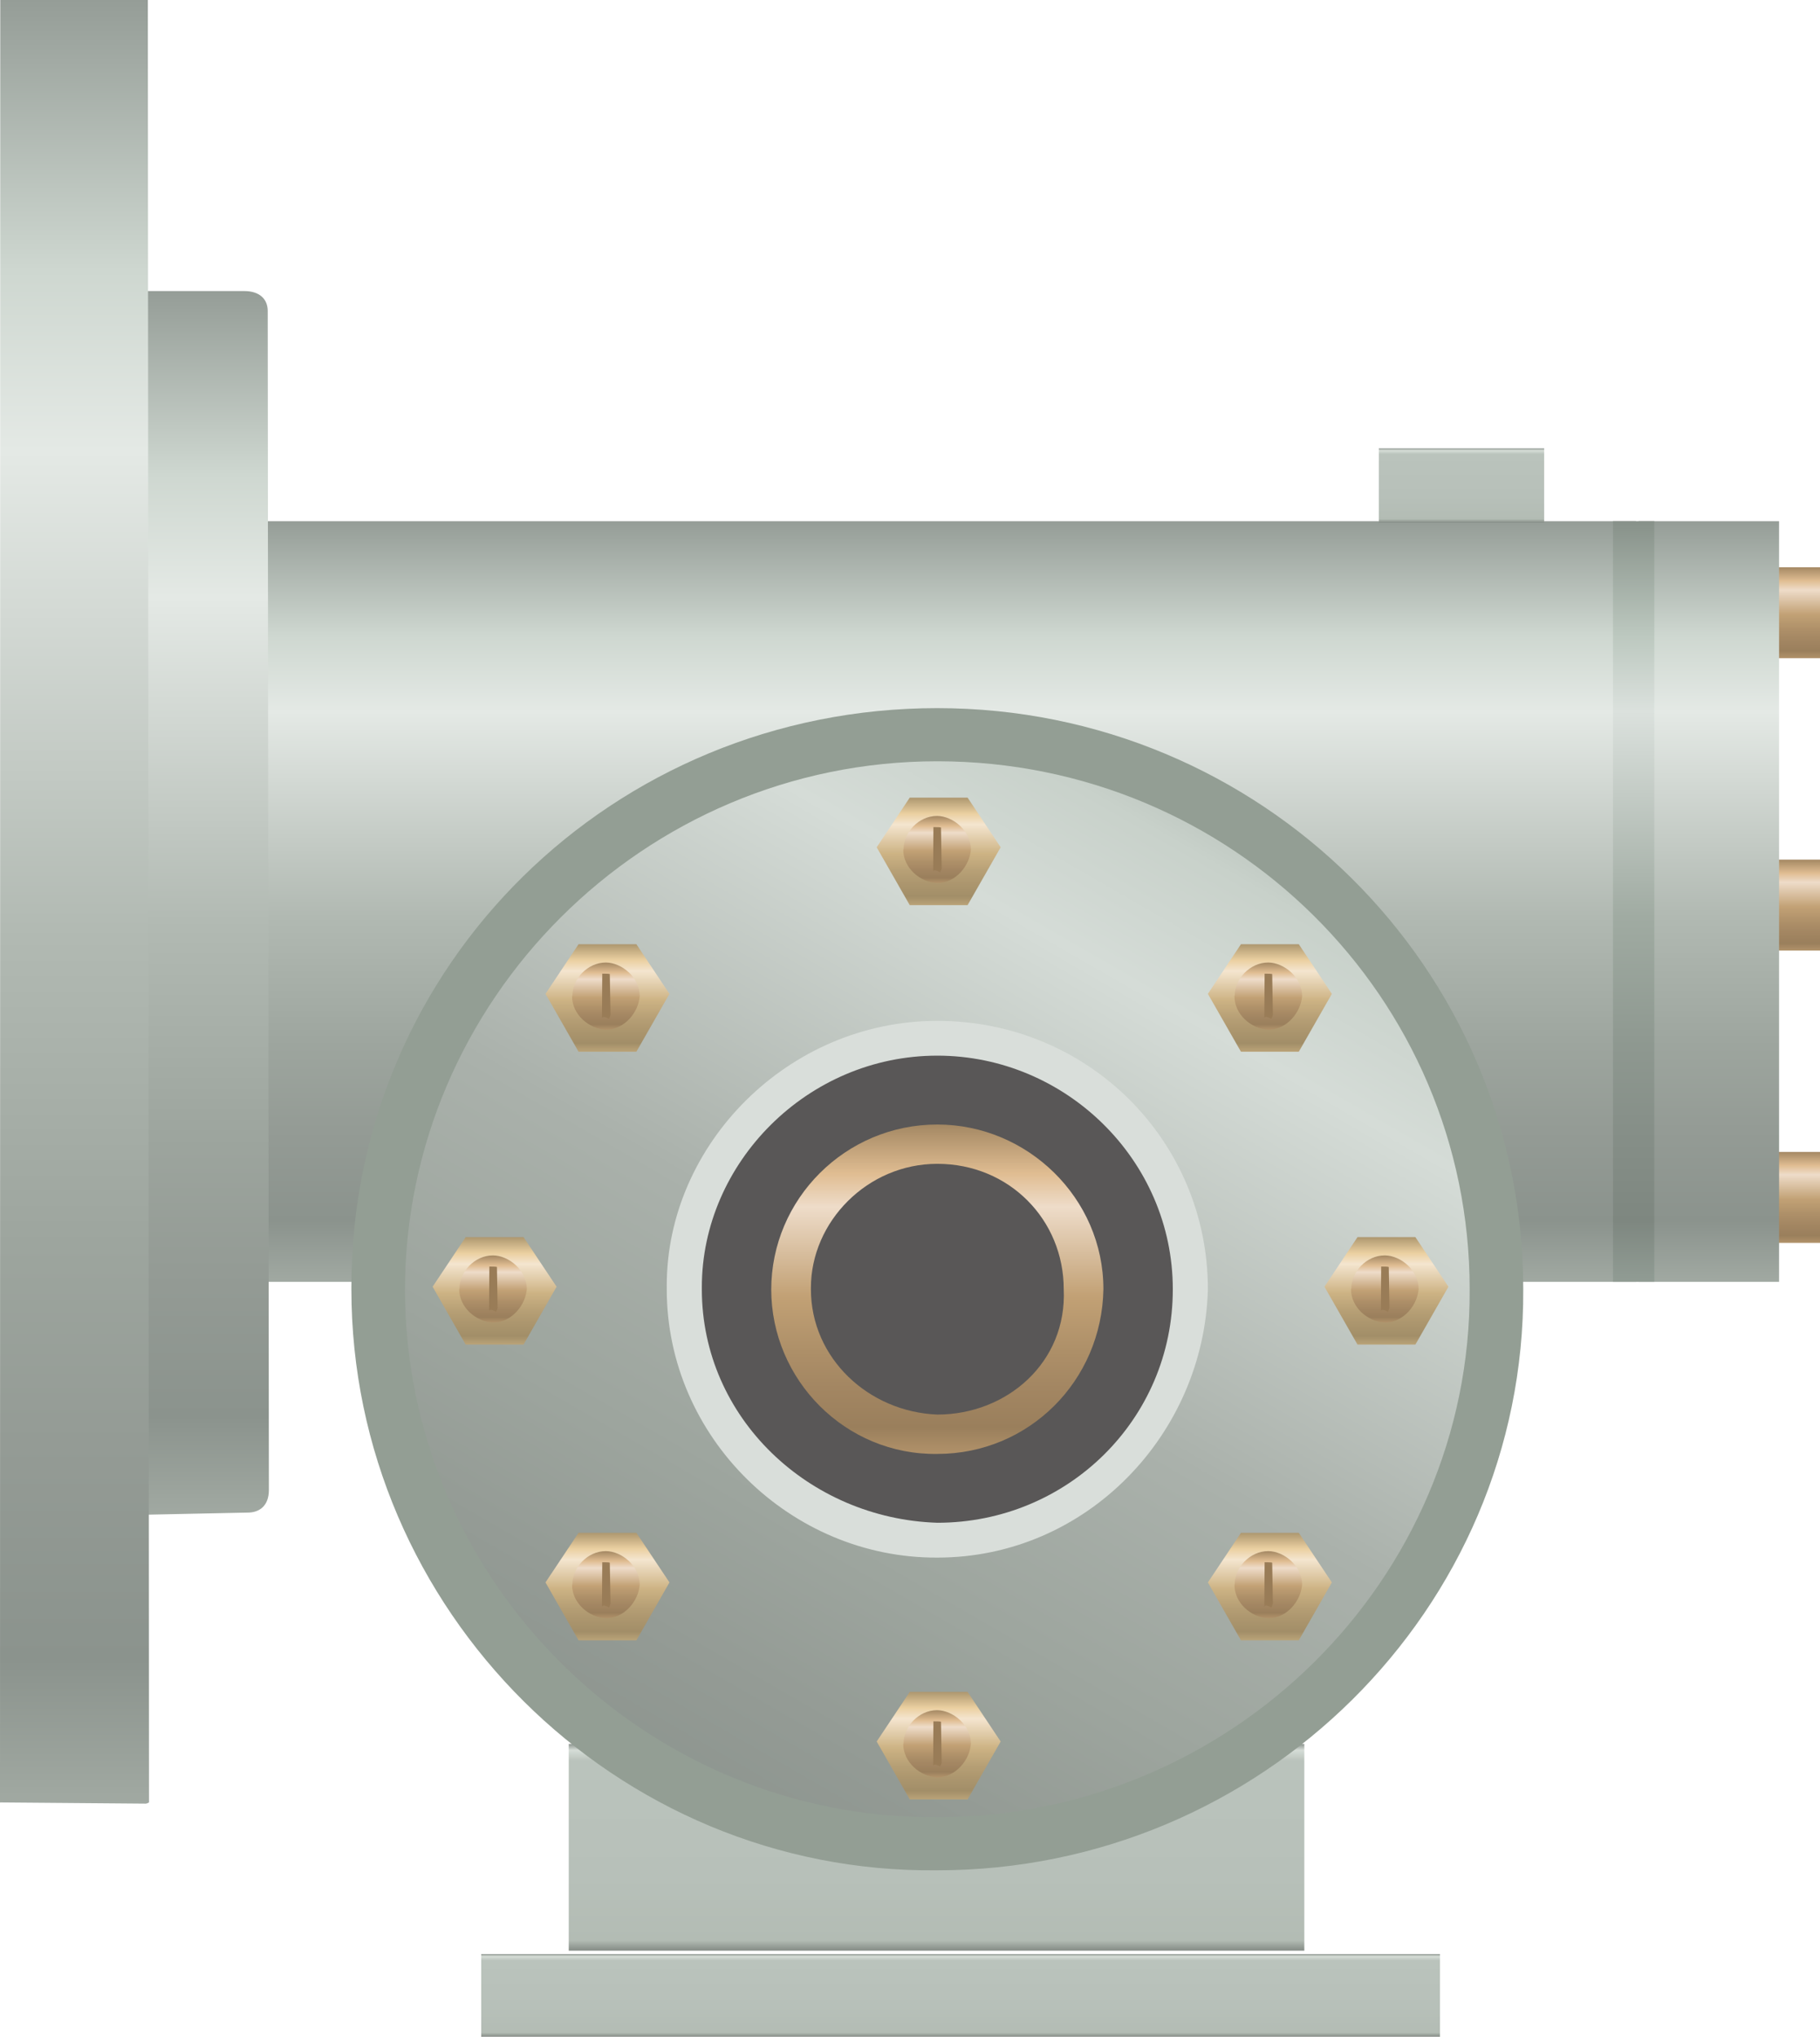 <?xml version="1.0" encoding="utf-8"?>
<!-- Generator: Adobe Illustrator 16.0.0, SVG Export Plug-In . SVG Version: 6.00 Build 0)  -->
<!DOCTYPE svg PUBLIC "-//W3C//DTD SVG 1.1//EN" "http://www.w3.org/Graphics/SVG/1.1/DTD/svg11.dtd">
<svg preserveAspectRatio="none" version="1.1" id="图层_1" xmlns="http://www.w3.org/2000/svg" xmlns:xlink="http://www.w3.org/1999/xlink" x="0px" y="0px"
	 width="165.156px" height="184.754px" viewBox="23.992 0.621 165.156 184.754"
	 enable-background="new 23.992 0.621 165.156 184.754" xml:space="preserve">
<g id="surface251">
	
		<linearGradient id="SVGID_1_" gradientUnits="userSpaceOnUse" x1="264.088" y1="-242.237" x2="264.088" y2="-253.237" gradientTransform="matrix(0.75 0 0 -0.75 -11.168 -129.6)">
		<stop  offset="0" style="stop-color:#A48863"/>
		<stop  offset="0.15" style="stop-color:#E0BD92"/>
		<stop  offset="0.25" style="stop-color:#EEDCC9"/>
		<stop  offset="0.52" style="stop-color:#C2A175"/>
		<stop  offset="0.69" style="stop-color:#AD8F68"/>
		<stop  offset="0.8" style="stop-color:#A38662"/>
		<stop  offset="0.92" style="stop-color:#9A7F5C"/>
		<stop  offset="1" style="stop-color:#B1926A"/>
	</linearGradient>
	<path fill="url(#SVGID_1_)" d="M184.648,52.078h4.5v8.25h-4.5V52.078z"/>
	
		<linearGradient id="SVGID_2_" gradientUnits="userSpaceOnUse" x1="264.088" y1="-242.239" x2="264.088" y2="-253.239" gradientTransform="matrix(0.75 0 0 -0.75 -11.168 -103.082)">
		<stop  offset="0" style="stop-color:#A48863"/>
		<stop  offset="0.15" style="stop-color:#E0BD92"/>
		<stop  offset="0.25" style="stop-color:#EEDCC9"/>
		<stop  offset="0.52" style="stop-color:#C2A175"/>
		<stop  offset="0.69" style="stop-color:#AD8F68"/>
		<stop  offset="0.8" style="stop-color:#A38662"/>
		<stop  offset="0.92" style="stop-color:#9A7F5C"/>
		<stop  offset="1" style="stop-color:#B1926A"/>
	</linearGradient>
	<path fill="url(#SVGID_2_)" d="M184.648,78.598h4.5v8.25h-4.5V78.598z"/>
	
		<linearGradient id="SVGID_3_" gradientUnits="userSpaceOnUse" x1="264.088" y1="-242.238" x2="264.088" y2="-253.238" gradientTransform="matrix(0.75 0 0 -0.75 -11.168 -76.564)">
		<stop  offset="0" style="stop-color:#A48863"/>
		<stop  offset="0.15" style="stop-color:#E0BD92"/>
		<stop  offset="0.25" style="stop-color:#EEDCC9"/>
		<stop  offset="0.52" style="stop-color:#C2A175"/>
		<stop  offset="0.69" style="stop-color:#AD8F68"/>
		<stop  offset="0.8" style="stop-color:#A38662"/>
		<stop  offset="0.92" style="stop-color:#9A7F5C"/>
		<stop  offset="1" style="stop-color:#B1926A"/>
	</linearGradient>
	<path fill="url(#SVGID_3_)" d="M184.648,105.113h4.5v8.25h-4.5V105.113z"/>
	
		<linearGradient id="SVGID_4_" gradientUnits="userSpaceOnUse" x1="344.588" y1="-242.241" x2="344.588" y2="-334.241" gradientTransform="matrix(0.75 0 0 -0.75 -148.617 -133.781)">
		<stop  offset="0" style="stop-color:#959D97"/>
		<stop  offset="0.15" style="stop-color:#CED7D0"/>
		<stop  offset="0.25" style="stop-color:#E4E9E5"/>
		<stop  offset="0.52" style="stop-color:#B1B9B2"/>
		<stop  offset="0.69" style="stop-color:#9DA59E"/>
		<stop  offset="0.8" style="stop-color:#949B95"/>
		<stop  offset="0.92" style="stop-color:#8B938D"/>
		<stop  offset="1" style="stop-color:#A1A9A2"/>
	</linearGradient>
	<path fill="url(#SVGID_4_)" d="M47.199,47.898h125.25v69H47.199V47.898z"/>
	
		<linearGradient id="SVGID_5_" gradientUnits="userSpaceOnUse" x1="269.559" y1="-242.237" x2="269.559" y2="-390.237" gradientTransform="matrix(0.75 0 0 -0.75 -160.175 -154.654)">
		<stop  offset="0" style="stop-color:#959D97"/>
		<stop  offset="0.15" style="stop-color:#CED7D0"/>
		<stop  offset="0.25" style="stop-color:#E4E9E5"/>
		<stop  offset="0.52" style="stop-color:#B1B9B2"/>
		<stop  offset="0.69" style="stop-color:#9DA59E"/>
		<stop  offset="0.8" style="stop-color:#949B95"/>
		<stop  offset="0.92" style="stop-color:#8B938D"/>
		<stop  offset="1" style="stop-color:#A1A9A2"/>
	</linearGradient>
	<path fill="url(#SVGID_5_)" d="M37.141,27.023h9c1.5,0,2.145,0.809,2.145,1.801l0.105,106.949c0,1.5-0.914,2.055-1.918,2.055
		l-9.332,0.195c-0.75,0-1.543-1.023-1.543-2.016l0.043-107.484c0-0.75,0.766-1.5,1.77-1.5H37.141z"/>
	
		<linearGradient id="SVGID_6_" gradientUnits="userSpaceOnUse" x1="270.072" y1="-242.237" x2="270.072" y2="-460.383" gradientTransform="matrix(0.75 0 0 -0.75 -171.8 -181.057)">
		<stop  offset="0" style="stop-color:#959D97"/>
		<stop  offset="0.15" style="stop-color:#CED7D0"/>
		<stop  offset="0.25" style="stop-color:#E4E9E5"/>
		<stop  offset="0.52" style="stop-color:#B1B9B2"/>
		<stop  offset="0.69" style="stop-color:#9DA59E"/>
		<stop  offset="0.8" style="stop-color:#949B95"/>
		<stop  offset="0.92" style="stop-color:#8B938D"/>
		<stop  offset="1" style="stop-color:#A1A9A2"/>
	</linearGradient>
	<path fill="url(#SVGID_6_)" d="M24.016,0.621h13.5H37.41l0.105,163.5c0,0-0.188,0.109-0.289,0.109l-13.211-0.109
		c0,0-0.023,0.109-0.023-0.07L24.016,0.621c0,0,0.059,0,0.16,0H24.016z"/>
	
		<linearGradient id="SVGID_7_" gradientUnits="userSpaceOnUse" x1="269.588" y1="-242.241" x2="269.588" y2="-334.241" gradientTransform="matrix(0.75 0 0 -0.75 -23.133 -133.781)">
		<stop  offset="0" style="stop-color:#959D97"/>
		<stop  offset="0.15" style="stop-color:#CED7D0"/>
		<stop  offset="0.25" style="stop-color:#E4E9E5"/>
		<stop  offset="0.52" style="stop-color:#B1B9B2"/>
		<stop  offset="0.69" style="stop-color:#9DA59E"/>
		<stop  offset="0.8" style="stop-color:#949B95"/>
		<stop  offset="0.92" style="stop-color:#8B938D"/>
		<stop  offset="1" style="stop-color:#A1A9A2"/>
	</linearGradient>
	<path fill="url(#SVGID_7_)" d="M172.684,47.898h12.75v69h-12.75V47.898z"/>
	
		<linearGradient id="SVGID_8_" gradientUnits="userSpaceOnUse" x1="305.587" y1="-242.237" x2="305.587" y2="-267.237" gradientTransform="matrix(0.75 0 0 -0.75 -120.214 -22.861)">
		<stop  offset="0" style="stop-color:#8E9690"/>
		<stop  offset="0.03" style="stop-color:#D6DDD7"/>
		<stop  offset="0.08" style="stop-color:#BAC3BC"/>
		<stop  offset="0.64" style="stop-color:#B7C0B9"/>
		<stop  offset="0.95" style="stop-color:#B3BCB4"/>
		<stop  offset="1" style="stop-color:#848B85"/>
	</linearGradient>
	<path fill="url(#SVGID_8_)" d="M75.602,158.816h66.75v18.75h-66.75V158.816z"/>
	
		<linearGradient id="SVGID_9_" gradientUnits="userSpaceOnUse" x1="319.086" y1="-242.238" x2="319.086" y2="-252.238" gradientTransform="matrix(0.75 0 0 -0.75 -128.154 -3.804)">
		<stop  offset="0" style="stop-color:#8E9690"/>
		<stop  offset="0.03" style="stop-color:#D6DDD7"/>
		<stop  offset="0.08" style="stop-color:#BAC3BC"/>
		<stop  offset="0.64" style="stop-color:#B7C0B9"/>
		<stop  offset="0.95" style="stop-color:#B3BCB4"/>
		<stop  offset="1" style="stop-color:#848B85"/>
	</linearGradient>
	<path fill="url(#SVGID_9_)" d="M67.66,177.875h87v7.5h-87V177.875z"/>
	<path fill="#939E94" d="M55.879,117.355c0-29.25,23.785-52.5,53.168-52.5c29.332,0,53.172,23.555,53.172,52.711
		c0.16,29.039-23.84,52.711-53.172,52.711c-29.168,0.328-53.168-23.621-53.168-52.711V117.355z"/>
	
		<linearGradient id="SVGID_10_" gradientUnits="userSpaceOnUse" x1="369.31" y1="-230.348" x2="281.807" y2="-381.91" gradientTransform="matrix(0.75 0 0 -0.75 -135.074 -112.002)">
		<stop  offset="0" style="stop-color:#959D97"/>
		<stop  offset="0.15" style="stop-color:#C8D1CA"/>
		<stop  offset="0.25" style="stop-color:#D5DCD7"/>
		<stop  offset="0.52" style="stop-color:#AAB1AB"/>
		<stop  offset="0.69" style="stop-color:#9DA59E"/>
		<stop  offset="0.8" style="stop-color:#949B95"/>
		<stop  offset="0.92" style="stop-color:#8B938D"/>
		<stop  offset="1" style="stop-color:#A1A9A2"/>
	</linearGradient>
	<path fill="url(#SVGID_10_)" d="M60.742,117.676c0-26.25,21.609-48,48.305-48s48.309,21.402,48.309,47.891
		c0.137,26.359-21.66,47.891-48.309,47.891c-26.555,0.219-48.305-21.461-48.305-47.891V117.676z"/>
	<path fill="#D9DEDA" d="M84.496,117.223c0-12.75,10.98-24,24.551-24c13.699,0,24.555,10.879,24.555,24.344
		c-0.355,13.156-11.008,24.344-24.555,24.344c-13.301,0.063-24.551-10.91-24.551-24.344V117.223z"/>
	<path fill="#595757" d="M87.68,117.379c0-11.25,9.559-21,21.367-21c11.633,0,21.371,9.469,21.371,21.188
		c0.012,11.813-9.582,21.184-21.371,21.184c-11.617-0.371-21.367-9.492-21.367-21.184V117.379z"/>
	
		<linearGradient id="SVGID_11_" gradientUnits="userSpaceOnUse" x1="281.185" y1="-242.241" x2="281.185" y2="-282.086" gradientTransform="matrix(0.75 0 0 -0.75 -101.841 -79.055)">
		<stop  offset="0" style="stop-color:#A48863"/>
		<stop  offset="0.15" style="stop-color:#E0BD92"/>
		<stop  offset="0.25" style="stop-color:#EEDCC9"/>
		<stop  offset="0.52" style="stop-color:#C2A175"/>
		<stop  offset="0.69" style="stop-color:#AD8F68"/>
		<stop  offset="0.8" style="stop-color:#A38662"/>
		<stop  offset="0.92" style="stop-color:#9A7F5C"/>
		<stop  offset="1" style="stop-color:#B1926A"/>
	</linearGradient>
	<path fill="url(#SVGID_11_)" d="M93.977,117.625c0-8.25,6.742-15,15.07-15c8.18,0,15.074,6.676,15.074,14.941
		c-0.145,8.309-6.758,14.941-15.074,14.941c-8.32,0.117-15.07-6.695-15.07-14.941V117.625z"/>
	<path fill="#595757" d="M97.578,117.441c0-6,5.129-11.25,11.469-11.25c6.531,0,11.473,5.086,11.473,11.375
		c0.309,6.625-5.145,11.371-11.473,11.371c-6.219-0.246-11.469-5.094-11.469-11.371V117.441z"/>
	
		<linearGradient id="SVGID_12_" gradientUnits="userSpaceOnUse" x1="263.589" y1="-242.241" x2="263.589" y2="-334.241" gradientTransform="matrix(0.75 0 0 -0.75 -25.454 -133.781)">
		<stop  offset="0" style="stop-color:#879189"/>
		<stop  offset="0.15" style="stop-color:#BCC8BF"/>
		<stop  offset="0.25" style="stop-color:#DBE1DD"/>
		<stop  offset="0.52" style="stop-color:#A0ABA2"/>
		<stop  offset="0.69" style="stop-color:#8E9890"/>
		<stop  offset="0.8" style="stop-color:#868F88"/>
		<stop  offset="0.92" style="stop-color:#7E8780"/>
		<stop  offset="1" style="stop-color:#919C94"/>
	</linearGradient>
	<path fill="url(#SVGID_12_)" d="M170.363,47.898h3.75v69h-3.75V47.898z"/>
	
		<linearGradient id="SVGID_13_" gradientUnits="userSpaceOnUse" x1="268.586" y1="-242.241" x2="268.586" y2="-255.241" gradientTransform="matrix(0.75 0 0 -0.75 -92.269 -108.703)">
		<stop  offset="0" style="stop-color:#AD976F"/>
		<stop  offset="0.15" style="stop-color:#EBD0A1"/>
		<stop  offset="0.25" style="stop-color:#F4E5CF"/>
		<stop  offset="0.52" style="stop-color:#CDB384"/>
		<stop  offset="0.69" style="stop-color:#B69F75"/>
		<stop  offset="0.8" style="stop-color:#AC966E"/>
		<stop  offset="0.92" style="stop-color:#A28E68"/>
		<stop  offset="1" style="stop-color:#BAA378"/>
	</linearGradient>
	<path fill="url(#SVGID_13_)" d="M111.797,72.977l3,4.5l-3,5.25h-5.25l-3-5.25l3-4.5H111.797z"/>
	
		<linearGradient id="SVGID_14_" gradientUnits="userSpaceOnUse" x1="265.143" y1="-242.223" x2="265.143" y2="-250.343" gradientTransform="matrix(0.75 0 0 -0.75 -89.83 -107.031)">
		<stop  offset="0" style="stop-color:#A48863"/>
		<stop  offset="0.15" style="stop-color:#E0BD92"/>
		<stop  offset="0.25" style="stop-color:#EEDCC9"/>
		<stop  offset="0.52" style="stop-color:#C2A175"/>
		<stop  offset="0.69" style="stop-color:#AD8F68"/>
		<stop  offset="0.8" style="stop-color:#A38662"/>
		<stop  offset="0.92" style="stop-color:#9A7F5C"/>
		<stop  offset="1" style="stop-color:#B1926A"/>
	</linearGradient>
	<path fill="url(#SVGID_14_)" d="M105.988,77.648c0-1.5,1.344-3.012,3.039-3.012c1.461,0.012,3.07,1.363,3.07,3.043
		c-0.109,1.469-1.375,3.047-3.07,3.047c-1.539-0.078-3.07-1.363-3.07-3.047L105.988,77.648z"/>
	<path fill="#997C57" d="M108.695,75.645c0.75,0,0.688,0.031,0.688,0.078l0.063,3.672c0,0-0.102,0.348-0.152,0.348
		c-0.598-0.348-0.621-0.039-0.621-0.09L108.695,75.645c0,0,0.016-0.012,0.063-0.012L108.695,75.645z"/>
	
		<linearGradient id="SVGID_15_" gradientUnits="userSpaceOnUse" x1="268.586" y1="-242.241" x2="268.586" y2="-255.241" gradientTransform="matrix(0.75 0 0 -0.75 -92.269 -27.586)">
		<stop  offset="0" style="stop-color:#AD976F"/>
		<stop  offset="0.15" style="stop-color:#EBD0A1"/>
		<stop  offset="0.25" style="stop-color:#F4E5CF"/>
		<stop  offset="0.52" style="stop-color:#CDB384"/>
		<stop  offset="0.69" style="stop-color:#B69F75"/>
		<stop  offset="0.8" style="stop-color:#AC966E"/>
		<stop  offset="0.92" style="stop-color:#A28E68"/>
		<stop  offset="1" style="stop-color:#BAA378"/>
	</linearGradient>
	<path fill="url(#SVGID_15_)" d="M111.797,154.094l3,4.5l-3,5.25h-5.25l-3-5.25l3-4.5H111.797z"/>
	
		<linearGradient id="SVGID_16_" gradientUnits="userSpaceOnUse" x1="265.143" y1="-242.223" x2="265.143" y2="-250.343" gradientTransform="matrix(0.75 0 0 -0.75 -89.83 -25.914)">
		<stop  offset="0" style="stop-color:#A48863"/>
		<stop  offset="0.15" style="stop-color:#E0BD92"/>
		<stop  offset="0.25" style="stop-color:#EEDCC9"/>
		<stop  offset="0.52" style="stop-color:#C2A175"/>
		<stop  offset="0.69" style="stop-color:#AD8F68"/>
		<stop  offset="0.8" style="stop-color:#A38662"/>
		<stop  offset="0.92" style="stop-color:#9A7F5C"/>
		<stop  offset="1" style="stop-color:#B1926A"/>
	</linearGradient>
	<path fill="url(#SVGID_16_)" d="M105.988,158.766c0-1.5,1.344-3.012,3.039-3.012c1.461,0.012,3.07,1.363,3.07,3.043
		c-0.109,1.469-1.375,3.047-3.07,3.047c-1.539-0.078-3.07-1.363-3.07-3.047L105.988,158.766z"/>
	<path fill="#997C57" d="M108.695,156.762c0.75,0,0.688,0.027,0.688,0.078l0.063,3.672c0,0-0.102,0.348-0.152,0.348
		c-0.598-0.348-0.621-0.039-0.621-0.09L108.695,156.762c0,0,0.016-0.012,0.063-0.012L108.695,156.762z"/>
	
		<linearGradient id="SVGID_17_" gradientUnits="userSpaceOnUse" x1="268.586" y1="-242.239" x2="268.586" y2="-255.239" gradientTransform="matrix(0.75 0 0 -0.75 -122.322 -42.016)">
		<stop  offset="0" style="stop-color:#AD976F"/>
		<stop  offset="0.15" style="stop-color:#EBD0A1"/>
		<stop  offset="0.25" style="stop-color:#F4E5CF"/>
		<stop  offset="0.52" style="stop-color:#CDB384"/>
		<stop  offset="0.69" style="stop-color:#B69F75"/>
		<stop  offset="0.8" style="stop-color:#AC966E"/>
		<stop  offset="0.92" style="stop-color:#A28E68"/>
		<stop  offset="1" style="stop-color:#BAA378"/>
	</linearGradient>
	<path fill="url(#SVGID_17_)" d="M81.742,139.664l3,4.5l-3,5.25h-5.25l-3-5.25l3-4.5H81.742z"/>
	
		<linearGradient id="SVGID_18_" gradientUnits="userSpaceOnUse" x1="265.142" y1="-242.224" x2="265.142" y2="-250.344" gradientTransform="matrix(0.75 0 0 -0.75 -119.884 -40.344)">
		<stop  offset="0" style="stop-color:#A48863"/>
		<stop  offset="0.15" style="stop-color:#E0BD92"/>
		<stop  offset="0.25" style="stop-color:#EEDCC9"/>
		<stop  offset="0.52" style="stop-color:#C2A175"/>
		<stop  offset="0.69" style="stop-color:#AD8F68"/>
		<stop  offset="0.8" style="stop-color:#A38662"/>
		<stop  offset="0.92" style="stop-color:#9A7F5C"/>
		<stop  offset="1" style="stop-color:#B1926A"/>
	</linearGradient>
	<path fill="url(#SVGID_18_)" d="M75.934,144.336c0-1.5,1.344-3.012,3.039-3.012c1.461,0.012,3.07,1.363,3.07,3.043
		c-0.109,1.469-1.375,3.047-3.07,3.047c-1.539-0.078-3.07-1.363-3.07-3.047L75.934,144.336z"/>
	<path fill="#997C57" d="M78.645,142.332c0.75,0,0.684,0.027,0.684,0.078l0.066,3.672c0,0-0.105,0.348-0.152,0.348
		c-0.598-0.348-0.625-0.039-0.625-0.09L78.645,142.332c0,0,0.012-0.012,0.063-0.012L78.645,142.332z"/>
	
		<linearGradient id="SVGID_19_" gradientUnits="userSpaceOnUse" x1="268.589" y1="-242.237" x2="268.589" y2="-255.237" gradientTransform="matrix(0.75 0 0 -0.75 -132.567 -68.838)">
		<stop  offset="0" style="stop-color:#AD976F"/>
		<stop  offset="0.15" style="stop-color:#EBD0A1"/>
		<stop  offset="0.25" style="stop-color:#F4E5CF"/>
		<stop  offset="0.52" style="stop-color:#CDB384"/>
		<stop  offset="0.69" style="stop-color:#B69F75"/>
		<stop  offset="0.8" style="stop-color:#AC966E"/>
		<stop  offset="0.92" style="stop-color:#A28E68"/>
		<stop  offset="1" style="stop-color:#BAA378"/>
	</linearGradient>
	<path fill="url(#SVGID_19_)" d="M71.5,112.84l3,4.5l-3,5.25h-5.25l-3-5.25l3-4.5H71.5z"/>
	
		<linearGradient id="SVGID_20_" gradientUnits="userSpaceOnUse" x1="265.143" y1="-242.222" x2="265.143" y2="-250.342" gradientTransform="matrix(0.75 0 0 -0.75 -130.128 -67.166)">
		<stop  offset="0" style="stop-color:#A48863"/>
		<stop  offset="0.15" style="stop-color:#E0BD92"/>
		<stop  offset="0.25" style="stop-color:#EEDCC9"/>
		<stop  offset="0.52" style="stop-color:#C2A175"/>
		<stop  offset="0.69" style="stop-color:#AD8F68"/>
		<stop  offset="0.8" style="stop-color:#A38662"/>
		<stop  offset="0.92" style="stop-color:#9A7F5C"/>
		<stop  offset="1" style="stop-color:#B1926A"/>
	</linearGradient>
	<path fill="url(#SVGID_20_)" d="M65.688,117.512c0-1.5,1.344-3.012,3.039-3.012c1.461,0.012,3.07,1.363,3.07,3.047
		c-0.109,1.465-1.375,3.043-3.07,3.043c-1.539-0.078-3.066-1.363-3.066-3.043L65.688,117.512z"/>
	<path fill="#997C57" d="M68.398,115.508c0.75,0,0.688,0.031,0.688,0.078l0.063,3.672c0,0-0.102,0.348-0.152,0.348
		c-0.598-0.348-0.625-0.039-0.625-0.086L68.398,115.508c0,0,0.012-0.008,0.063-0.008L68.398,115.508z"/>
	
		<linearGradient id="SVGID_21_" gradientUnits="userSpaceOnUse" x1="268.591" y1="-242.237" x2="268.591" y2="-255.237" gradientTransform="matrix(0.75 0 0 -0.75 -51.639 -68.838)">
		<stop  offset="0" style="stop-color:#AD976F"/>
		<stop  offset="0.15" style="stop-color:#EBD0A1"/>
		<stop  offset="0.25" style="stop-color:#F4E5CF"/>
		<stop  offset="0.52" style="stop-color:#CDB384"/>
		<stop  offset="0.69" style="stop-color:#B69F75"/>
		<stop  offset="0.8" style="stop-color:#AC966E"/>
		<stop  offset="0.92" style="stop-color:#A28E68"/>
		<stop  offset="1" style="stop-color:#BAA378"/>
	</linearGradient>
	<path fill="url(#SVGID_21_)" d="M152.43,112.84l3,4.5l-3,5.25h-5.25l-3-5.25l3-4.5H152.43z"/>
	
		<linearGradient id="SVGID_22_" gradientUnits="userSpaceOnUse" x1="265.142" y1="-242.222" x2="265.142" y2="-250.342" gradientTransform="matrix(0.75 0 0 -0.75 -49.2 -67.166)">
		<stop  offset="0" style="stop-color:#A48863"/>
		<stop  offset="0.15" style="stop-color:#E0BD92"/>
		<stop  offset="0.25" style="stop-color:#EEDCC9"/>
		<stop  offset="0.52" style="stop-color:#C2A175"/>
		<stop  offset="0.69" style="stop-color:#AD8F68"/>
		<stop  offset="0.8" style="stop-color:#A38662"/>
		<stop  offset="0.92" style="stop-color:#9A7F5C"/>
		<stop  offset="1" style="stop-color:#B1926A"/>
	</linearGradient>
	<path fill="url(#SVGID_22_)" d="M146.617,117.512c0-1.5,1.344-3.012,3.039-3.012c1.461,0.012,3.07,1.363,3.07,3.047
		c-0.109,1.465-1.375,3.043-3.07,3.043c-1.539-0.078-3.07-1.363-3.07-3.043L146.617,117.512z"/>
	<path fill="#997C57" d="M149.328,115.508c0.75,0,0.688,0.031,0.688,0.078l0.063,3.672c0,0-0.105,0.348-0.152,0.348
		c-0.598-0.348-0.625-0.039-0.625-0.086L149.328,115.508c0,0,0.012-0.008,0.063-0.008L149.328,115.508z"/>
	
		<linearGradient id="SVGID_23_" gradientUnits="userSpaceOnUse" x1="268.588" y1="-242.239" x2="268.588" y2="-255.239" gradientTransform="matrix(0.75 0 0 -0.75 -62.214 -95.406)">
		<stop  offset="0" style="stop-color:#AD976F"/>
		<stop  offset="0.15" style="stop-color:#EBD0A1"/>
		<stop  offset="0.25" style="stop-color:#F4E5CF"/>
		<stop  offset="0.52" style="stop-color:#CDB384"/>
		<stop  offset="0.69" style="stop-color:#B69F75"/>
		<stop  offset="0.8" style="stop-color:#AC966E"/>
		<stop  offset="0.92" style="stop-color:#A28E68"/>
		<stop  offset="1" style="stop-color:#BAA378"/>
	</linearGradient>
	<path fill="url(#SVGID_23_)" d="M141.852,86.273l3,4.5l-3,5.25h-5.25l-3-5.25l3-4.5H141.852z"/>
	
		<linearGradient id="SVGID_24_" gradientUnits="userSpaceOnUse" x1="265.144" y1="-242.224" x2="265.144" y2="-250.344" gradientTransform="matrix(0.75 0 0 -0.75 -59.776 -93.734)">
		<stop  offset="0" style="stop-color:#A48863"/>
		<stop  offset="0.15" style="stop-color:#E0BD92"/>
		<stop  offset="0.25" style="stop-color:#EEDCC9"/>
		<stop  offset="0.52" style="stop-color:#C2A175"/>
		<stop  offset="0.69" style="stop-color:#AD8F68"/>
		<stop  offset="0.8" style="stop-color:#A38662"/>
		<stop  offset="0.92" style="stop-color:#9A7F5C"/>
		<stop  offset="1" style="stop-color:#B1926A"/>
	</linearGradient>
	<path fill="url(#SVGID_24_)" d="M136.039,90.945c0-1.5,1.348-3.012,3.043-3.012c1.457,0.012,3.07,1.363,3.07,3.043
		c-0.113,1.469-1.375,3.047-3.07,3.047c-1.543-0.078-3.07-1.363-3.07-3.047L136.039,90.945z"/>
	<path fill="#997C57" d="M138.75,88.941c0.75,0,0.688,0.027,0.688,0.078l0.063,3.672c0,0-0.102,0.348-0.152,0.348
		c-0.598-0.348-0.625-0.039-0.625-0.09L138.75,88.941c0,0,0.016-0.012,0.063-0.012L138.75,88.941z"/>
	
		<linearGradient id="SVGID_25_" gradientUnits="userSpaceOnUse" x1="268.586" y1="-242.239" x2="268.586" y2="-255.239" gradientTransform="matrix(0.75 0 0 -0.75 -122.322 -95.406)">
		<stop  offset="0" style="stop-color:#AD976F"/>
		<stop  offset="0.15" style="stop-color:#EBD0A1"/>
		<stop  offset="0.25" style="stop-color:#F4E5CF"/>
		<stop  offset="0.52" style="stop-color:#CDB384"/>
		<stop  offset="0.69" style="stop-color:#B69F75"/>
		<stop  offset="0.8" style="stop-color:#AC966E"/>
		<stop  offset="0.92" style="stop-color:#A28E68"/>
		<stop  offset="1" style="stop-color:#BAA378"/>
	</linearGradient>
	<path fill="url(#SVGID_25_)" d="M81.742,86.273l3,4.5l-3,5.25h-5.25l-3-5.25l3-4.5H81.742z"/>
	
		<linearGradient id="SVGID_26_" gradientUnits="userSpaceOnUse" x1="265.142" y1="-242.224" x2="265.142" y2="-250.344" gradientTransform="matrix(0.75 0 0 -0.75 -119.884 -93.734)">
		<stop  offset="0" style="stop-color:#A48863"/>
		<stop  offset="0.15" style="stop-color:#E0BD92"/>
		<stop  offset="0.25" style="stop-color:#EEDCC9"/>
		<stop  offset="0.52" style="stop-color:#C2A175"/>
		<stop  offset="0.69" style="stop-color:#AD8F68"/>
		<stop  offset="0.8" style="stop-color:#A38662"/>
		<stop  offset="0.92" style="stop-color:#9A7F5C"/>
		<stop  offset="1" style="stop-color:#B1926A"/>
	</linearGradient>
	<path fill="url(#SVGID_26_)" d="M75.934,90.945c0-1.5,1.344-3.012,3.039-3.012c1.461,0.012,3.07,1.363,3.07,3.043
		c-0.109,1.469-1.375,3.047-3.07,3.047c-1.539-0.078-3.07-1.363-3.07-3.047L75.934,90.945z"/>
	<path fill="#997C57" d="M78.645,88.941c0.75,0,0.684,0.027,0.684,0.078l0.066,3.672c0,0-0.105,0.348-0.152,0.348
		c-0.598-0.348-0.625-0.039-0.625-0.09L78.645,88.941c0,0,0.012-0.012,0.063-0.012L78.645,88.941z"/>
	
		<linearGradient id="SVGID_27_" gradientUnits="userSpaceOnUse" x1="268.588" y1="-242.239" x2="268.588" y2="-255.239" gradientTransform="matrix(0.75 0 0 -0.75 -62.214 -42.016)">
		<stop  offset="0" style="stop-color:#AD976F"/>
		<stop  offset="0.15" style="stop-color:#EBD0A1"/>
		<stop  offset="0.25" style="stop-color:#F4E5CF"/>
		<stop  offset="0.52" style="stop-color:#CDB384"/>
		<stop  offset="0.69" style="stop-color:#B69F75"/>
		<stop  offset="0.8" style="stop-color:#AC966E"/>
		<stop  offset="0.92" style="stop-color:#A28E68"/>
		<stop  offset="1" style="stop-color:#BAA378"/>
	</linearGradient>
	<path fill="url(#SVGID_27_)" d="M141.852,139.664l3,4.5l-3,5.25h-5.25l-3-5.25l3-4.5H141.852z"/>
	
		<linearGradient id="SVGID_28_" gradientUnits="userSpaceOnUse" x1="265.144" y1="-242.224" x2="265.144" y2="-250.344" gradientTransform="matrix(0.75 0 0 -0.75 -59.776 -40.344)">
		<stop  offset="0" style="stop-color:#A48863"/>
		<stop  offset="0.15" style="stop-color:#E0BD92"/>
		<stop  offset="0.25" style="stop-color:#EEDCC9"/>
		<stop  offset="0.52" style="stop-color:#C2A175"/>
		<stop  offset="0.69" style="stop-color:#AD8F68"/>
		<stop  offset="0.8" style="stop-color:#A38662"/>
		<stop  offset="0.92" style="stop-color:#9A7F5C"/>
		<stop  offset="1" style="stop-color:#B1926A"/>
	</linearGradient>
	<path fill="url(#SVGID_28_)" d="M136.039,144.336c0-1.5,1.348-3.012,3.043-3.012c1.457,0.012,3.07,1.363,3.07,3.043
		c-0.113,1.469-1.375,3.047-3.07,3.047c-1.543-0.078-3.07-1.363-3.07-3.047L136.039,144.336z"/>
	<path fill="#997C57" d="M138.75,142.332c0.75,0,0.688,0.027,0.688,0.078l0.063,3.672c0,0-0.102,0.348-0.152,0.348
		c-0.598-0.348-0.625-0.039-0.625-0.09L138.75,142.332c0,0,0.016-0.012,0.063-0.012L138.75,142.332z"/>
	
		<linearGradient id="SVGID_29_" gradientUnits="userSpaceOnUse" x1="271.091" y1="-242.241" x2="271.091" y2="-251.241" gradientTransform="matrix(0.75 0 0 -0.75 -46.701 -140.391)">
		<stop  offset="0" style="stop-color:#8E9690"/>
		<stop  offset="0.03" style="stop-color:#D6DDD7"/>
		<stop  offset="0.08" style="stop-color:#BAC3BC"/>
		<stop  offset="0.64" style="stop-color:#B7C0B9"/>
		<stop  offset="0.95" style="stop-color:#B3BCB4"/>
		<stop  offset="1" style="stop-color:#848B85"/>
	</linearGradient>
	<path fill="url(#SVGID_29_)" d="M149.117,48.039h15v-6.75h-15V48.039z"/>
</g>
</svg>
